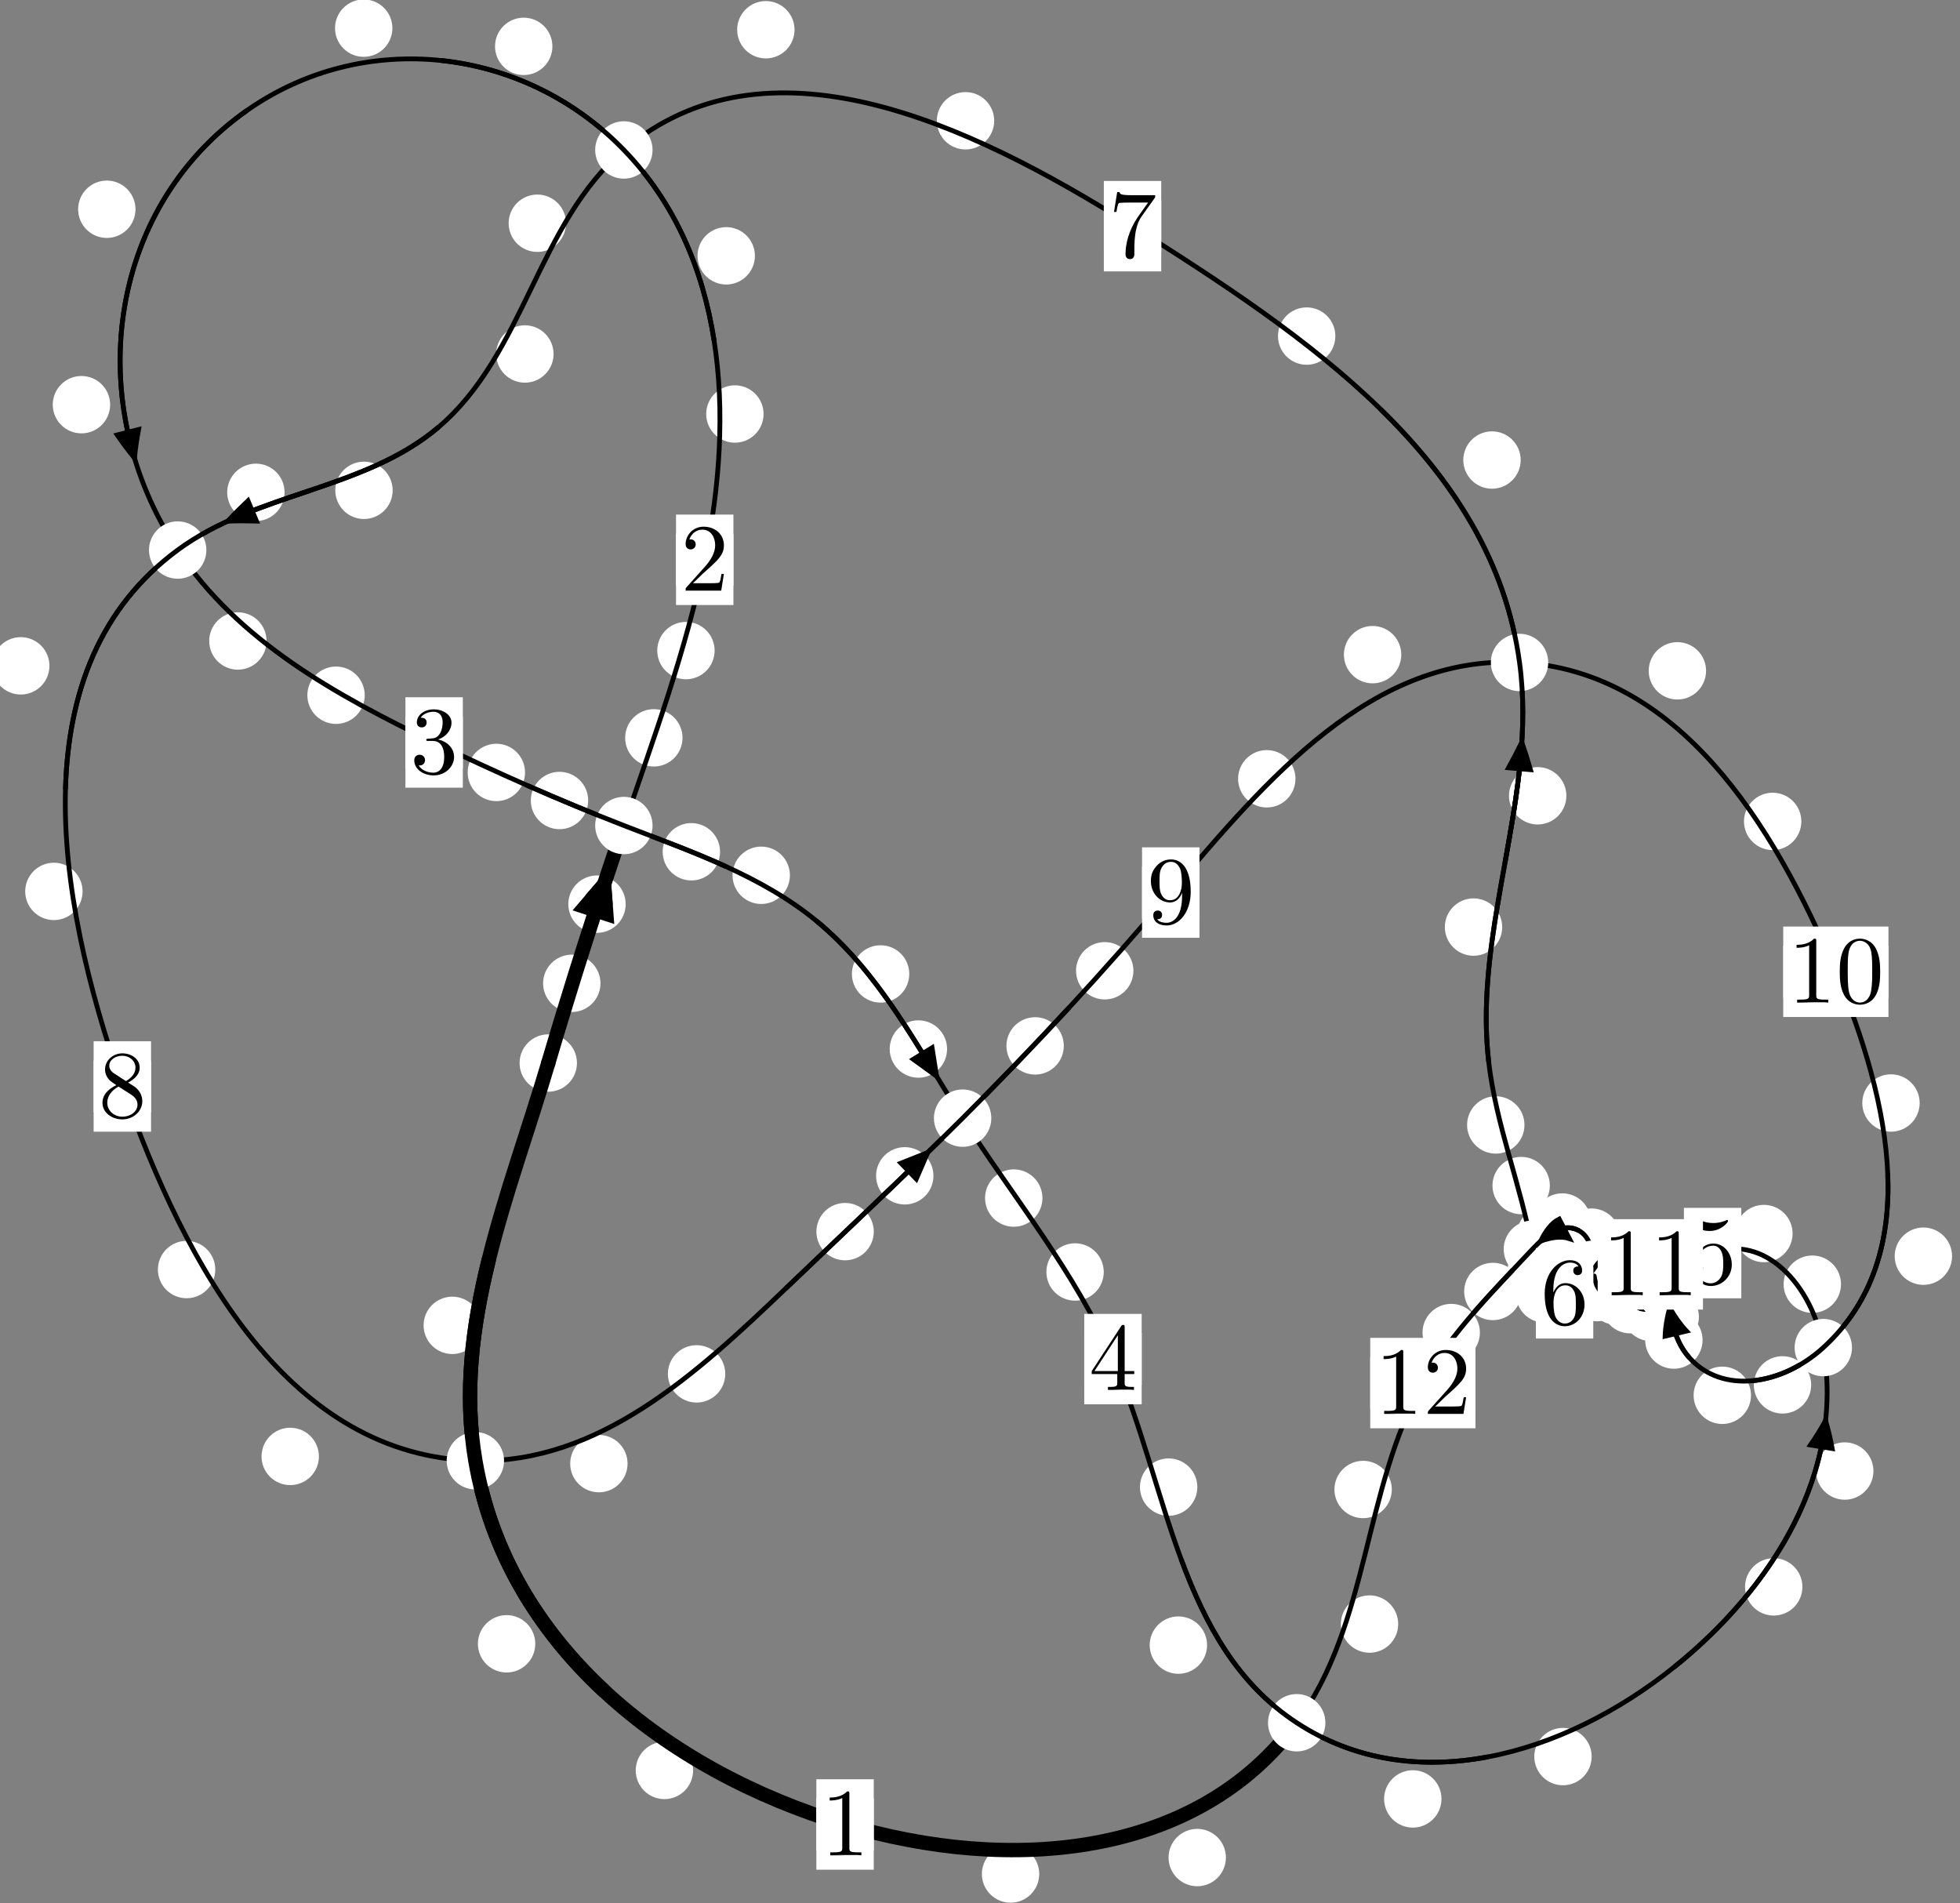 <?xml version="1.0"?>
<!-- Created by MetaPost 1.999 on 2021.07.05:2359 -->
<svg version="1.1" xmlns="http://www.w3.org/2000/svg" xmlns:xlink="http://www.w3.org/1999/xlink" width="204.21" height="198.273" viewBox="0 0 204.21 198.273">
<rect x="0" y="0" width="204.21" height="198.273" fill="#808080" stroke="none"/>
<!-- Original BoundingBox: -65.826202 -112.216858 138.383942 86.056061 -->
  <defs>
    <g transform="scale(0.01,0.01)" id="GLYPHcmr10_48">
      <path style="fill-rule: evenodd;" d="M460 -320C460 -400,455 -480,420 -554C374 -650,292 -666,250 -666C190 -666,117 -640,76 -547C44 -478,39 -400,39 -320C39 -245,43 -155,84 -79C127 2,200 22,249 22C303 22,379 1,423 -94C455 -163,460 -241,460 -320M249 -0C210 -0,151 -25,133 -121C122 -181,122 -273,122 -332C122 -396,122 -462,130 -516C149 -635,224 -644,249 -644C282 -644,348 -626,367 -527C377 -471,377 -395,377 -332C377 -257,377 -189,366 -125C351 -30,294 -0,249 -0"></path>
    </g>
    <g transform="scale(0.01,0.01)" id="GLYPHcmr10_49">
      <path style="fill-rule: evenodd;" d="M294 -640C294 -664,294 -666,271 -666C209 -602,121 -602,89 -602L89 -571C109 -571,168 -571,220 -597L220 -79C220 -43,217 -31,127 -31L95 -31L95 -0L257 -0L130 -3L217 -3L257 -3L297 -3L384 -3L419 -0L419 -31L387 -31C297 -31,294 -42,294 -79"></path>
    </g>
    <g transform="scale(0.01,0.01)" id="GLYPHcmr10_50">
      <path style="fill-rule: evenodd;" d="M127 -77L233 -180C389 -318,449 -372,449 -472C449 -586,359 -666,237 -666C124 -666,50 -574,50 -485C50 -429,100 -429,103 -429C120 -429,155 -441,155 -482C155 -508,137 -534,102 -534C94 -534,92 -534,89 -533C112 -598,166 -635,224 -635C315 -635,358 -554,358 -472C358 -392,308 -313,253 -251L61 -37C50 -26,50 -24,50 -0L421 -0L449 -174L424 -174C419 -144,412 -100,402 -85C395 -77,329 -77,307 -77"></path>
    </g>
    <g transform="scale(0.01,0.01)" id="GLYPHcmr10_51">
      <path style="fill-rule: evenodd;" d="M290 -352C372 -379,430 -449,430 -528C430 -610,342 -666,246 -666C145 -666,69 -606,69 -530C69 -497,91 -478,120 -478C151 -478,171 -500,171 -529C171 -579,124 -579,109 -579C140 -628,206 -641,242 -641C283 -641,338 -619,338 -529C338 -517,336 -459,310 -415C280 -367,246 -364,221 -363C213 -362,189 -360,182 -360C174 -359,167 -358,167 -348C167 -337,174 -337,191 -337L235 -337C317 -337,354 -269,354 -171C354 -35,285 -6,241 -6C198 -6,123 -23,88 -82C123 -77,154 -99,154 -137C154 -173,127 -193,98 -193C74 -193,42 -179,42 -135C42 -44,135 22,244 22C366 22,457 -69,457 -171C457 -253,394 -331,290 -352"></path>
    </g>
    <g transform="scale(0.01,0.01)" id="GLYPHcmr10_52">
      <path style="fill-rule: evenodd;" d="M294 -165L294 -78C294 -42,292 -31,218 -31L197 -31L197 -0L332 -0L238 -3L290 -3L332 -3L374 -3L427 -3L468 -0L468 -31L447 -31C373 -31,371 -42,371 -78L371 -165L471 -165L471 -196L371 -196L371 -651C371 -671,371 -677,355 -677C346 -677,343 -677,335 -665L28 -196L28 -165M300 -196L56 -196L300 -569"></path>
    </g>
    <g transform="scale(0.01,0.01)" id="GLYPHcmr10_53">
      <path style="fill-rule: evenodd;" d="M449 -201C449 -320,367 -420,259 -420C211 -420,168 -404,132 -369L132 -564C152 -558,185 -551,217 -551C340 -551,410 -642,410 -655C410 -661,407 -666,400 -666C399 -666,397 -666,392 -663C372 -654,323 -634,256 -634C216 -634,170 -641,123 -662C115 -665,113 -665,111 -665C101 -665,101 -657,101 -641L101 -345C101 -327,101 -319,115 -319C122 -319,124 -322,128 -328C139 -344,176 -398,257 -398C309 -398,334 -352,342 -334C358 -297,360 -258,360 -208C360 -173,360 -113,336 -71C312 -32,275 -6,229 -6C156 -6,99 -59,82 -118C85 -117,88 -116,99 -116C132 -116,149 -141,149 -165C149 -189,132 -214,99 -214C85 -214,50 -207,50 -161C50 -75,119 22,231 22C347 22,449 -74,449 -201"></path>
    </g>
    <g transform="scale(0.01,0.01)" id="GLYPHcmr10_54">
      <path style="fill-rule: evenodd;" d="M132 -328L132 -352C132 -605,256 -641,307 -641C331 -641,373 -635,395 -601C380 -601,340 -601,340 -556C340 -525,364 -510,386 -510C402 -510,432 -519,432 -558C432 -618,388 -666,305 -666C177 -666,42 -537,42 -316C42 -49,158 22,251 22C362 22,457 -72,457 -204C457 -331,368 -427,257 -427C189 -427,152 -376,132 -328M251 -6C188 -6,158 -66,152 -81C134 -128,134 -208,134 -226C134 -304,166 -404,256 -404C272 -404,318 -404,349 -342C367 -305,367 -254,367 -205C367 -157,367 -107,350 -71C320 -11,274 -6,251 -6"></path>
    </g>
    <g transform="scale(0.01,0.01)" id="GLYPHcmr10_55">
      <path style="fill-rule: evenodd;" d="M476 -609C485 -621,485 -623,485 -644L242 -644C120 -644,118 -657,114 -676L89 -676L56 -470L81 -470C84 -486,93 -549,106 -561C113 -567,191 -567,204 -567L411 -567C400 -551,321 -442,299 -409C209 -274,176 -135,176 -33C176 -23,176 22,222 22C268 22,268 -23,268 -33L268 -84C268 -139,271 -194,279 -248C283 -271,297 -357,341 -419"></path>
    </g>
    <g transform="scale(0.01,0.01)" id="GLYPHcmr10_56">
      <path style="fill-rule: evenodd;" d="M163 -457C117 -487,113 -521,113 -538C113 -599,178 -641,249 -641C322 -641,386 -589,386 -517C386 -460,347 -412,287 -377M309 -362C381 -399,430 -451,430 -517C430 -609,341 -666,250 -666C150 -666,69 -592,69 -499C69 -481,71 -436,113 -389C124 -377,161 -352,186 -335C128 -306,42 -250,42 -151C42 -45,144 22,249 22C362 22,457 -61,457 -168C457 -204,446 -249,408 -291C389 -312,373 -322,309 -362M209 -320L332 -242C360 -223,407 -193,407 -132C407 -58,332 -6,250 -6C164 -6,92 -68,92 -151C92 -209,124 -273,209 -320"></path>
    </g>
    <g transform="scale(0.01,0.01)" id="GLYPHcmr10_57">
      <path style="fill-rule: evenodd;" d="M367 -318L367 -286C367 -52,263 -6,205 -6C188 -6,134 -8,107 -42C151 -42,159 -71,159 -88C159 -119,135 -134,113 -134C97 -134,67 -125,67 -86C67 -19,121 22,206 22C335 22,457 -114,457 -329C457 -598,342 -666,253 -666C198 -666,149 -648,106 -603C65 -558,42 -516,42 -441C42 -316,130 -218,242 -218C303 -218,344 -260,367 -318M243 -241C227 -241,181 -241,150 -304C132 -341,132 -391,132 -440C132 -494,132 -541,153 -578C180 -628,218 -641,253 -641C299 -641,332 -607,349 -562C361 -530,365 -467,365 -421C365 -338,331 -241,243 -241"></path>
    </g>
  </defs>
  <path d="M62.563 102.441C62.563 101.648,62.248 100.888,61.688 100.327C61.127 99.767,60.367 99.452,59.574 99.452C58.782 99.452,58.022 99.767,57.461 100.327C56.901 100.888,56.586 101.648,56.586 102.441C56.586 103.233,56.901 103.993,57.461 104.554C58.022 105.114,58.782 105.429,59.574 105.429C60.367 105.429,61.127 105.114,61.688 104.554C62.248 103.993,62.563 103.233,62.563 102.441Z" style="fill: rgb(100%,100%,100%);stroke: none;"></path>
  <path d="M60.112 110.743C60.112 109.95,59.797 109.19,59.237 108.629C58.676 108.069,57.916 107.754,57.123 107.754C56.331 107.754,55.57 108.069,55.01 108.629C54.449 109.19,54.135 109.95,54.135 110.743C54.135 111.535,54.449 112.296,55.01 112.856C55.57 113.417,56.331 113.732,57.123 113.732C57.916 113.732,58.676 113.417,59.237 112.856C59.797 112.296,60.112 111.535,60.112 110.743Z" style="fill: rgb(100%,100%,100%);stroke: none;"></path>
  <path d="M71.111 76.864C71.111 76.072,70.796 75.311,70.236 74.751C69.675 74.19,68.915 73.876,68.122 73.876C67.33 73.876,66.569 74.19,66.009 74.751C65.448 75.311,65.134 76.072,65.134 76.864C65.134 77.657,65.448 78.417,66.009 78.978C66.569 79.538,67.33 79.853,68.122 79.853C68.915 79.853,69.675 79.538,70.236 78.978C70.796 78.417,71.111 77.657,71.111 76.864Z" style="fill: rgb(100%,100%,100%);stroke: none;"></path>
  <path d="M65.189 94.191C65.189 93.399,64.874 92.638,64.314 92.078C63.753 91.517,62.993 91.202,62.201 91.202C61.408 91.202,60.648 91.517,60.087 92.078C59.527 92.638,59.212 93.399,59.212 94.191C59.212 94.984,59.527 95.744,60.087 96.305C60.648 96.865,61.408 97.18,62.201 97.18C62.993 97.18,63.753 96.865,64.314 96.305C64.874 95.744,65.189 94.984,65.189 94.191Z" style="fill: rgb(100%,100%,100%);stroke: none;"></path>
  <path d="M79.555 43.129C79.555 42.336,79.24 41.576,78.68 41.016C78.119 40.455,77.359 40.14,76.566 40.14C75.774 40.14,75.014 40.455,74.453 41.016C73.893 41.576,73.578 42.336,73.578 43.129C73.578 43.922,73.893 44.682,74.453 45.242C75.014 45.803,75.774 46.118,76.566 46.118C77.359 46.118,78.119 45.803,78.68 45.242C79.24 44.682,79.555 43.922,79.555 43.129Z" style="fill: rgb(100%,100%,100%);stroke: none;"></path>
  <path d="M74.455 67.776C74.455 66.984,74.141 66.223,73.58 65.663C73.02 65.102,72.259 64.788,71.467 64.788C70.674 64.788,69.914 65.102,69.353 65.663C68.793 66.223,68.478 66.984,68.478 67.776C68.478 68.569,68.793 69.329,69.353 69.89C69.914 70.45,70.674 70.765,71.467 70.765C72.259 70.765,73.02 70.45,73.58 69.89C74.141 69.329,74.455 68.569,74.455 67.776Z" style="fill: rgb(100%,100%,100%);stroke: none;"></path>
  <path d="M57.553 4.83C57.553 4.037,57.238 3.277,56.678 2.716C56.117 2.156,55.357 1.841,54.564 1.841C53.772 1.841,53.012 2.156,52.451 2.716C51.891 3.277,51.576 4.037,51.576 4.83C51.576 5.622,51.891 6.382,52.451 6.943C53.012 7.503,53.772 7.818,54.564 7.818C55.357 7.818,56.117 7.503,56.678 6.943C57.238 6.382,57.553 5.622,57.553 4.83Z" style="fill: rgb(100%,100%,100%);stroke: none;"></path>
  <path d="M78.653 26.651C78.653 25.858,78.338 25.098,77.778 24.538C77.217 23.977,76.457 23.662,75.664 23.662C74.872 23.662,74.112 23.977,73.551 24.538C72.991 25.098,72.676 25.858,72.676 26.651C72.676 27.444,72.991 28.204,73.551 28.764C74.112 29.325,74.872 29.64,75.664 29.64C76.457 29.64,77.217 29.325,77.778 28.764C78.338 28.204,78.653 27.444,78.653 26.651Z" style="fill: rgb(100%,100%,100%);stroke: none;"></path>
  <path d="M14.117 21.8C14.117 21.007,13.802 20.247,13.242 19.687C12.681 19.126,11.921 18.811,11.128 18.811C10.336 18.811,9.576 19.126,9.015 19.687C8.455 20.247,8.14 21.007,8.14 21.8C8.14 22.593,8.455 23.353,9.015 23.913C9.576 24.474,10.336 24.789,11.128 24.789C11.921 24.789,12.681 24.474,13.242 23.913C13.802 23.353,14.117 22.593,14.117 21.8Z" style="fill: rgb(100%,100%,100%);stroke: none;"></path>
  <path d="M40.883 2.933C40.883 2.14,40.568 1.38,40.007 0.819C39.447 0.259,38.687 -0.056,37.894 -0.056C37.101 -0.056,36.341 0.259,35.781 0.819C35.22 1.38,34.905 2.14,34.905 2.933C34.905 3.725,35.22 4.486,35.781 5.046C36.341 5.606,37.101 5.921,37.894 5.921C38.687 5.921,39.447 5.606,40.007 5.046C40.568 4.486,40.883 3.725,40.883 2.933Z" style="fill: rgb(100%,100%,100%);stroke: none;"></path>
  <path d="M27.773 66.775C27.773 65.983,27.458 65.222,26.898 64.662C26.337 64.101,25.577 63.786,24.784 63.786C23.992 63.786,23.232 64.101,22.671 64.662C22.111 65.222,21.796 65.983,21.796 66.775C21.796 67.568,22.111 68.328,22.671 68.889C23.232 69.449,23.992 69.764,24.784 69.764C25.577 69.764,26.337 69.449,26.898 68.889C27.458 68.328,27.773 67.568,27.773 66.775Z" style="fill: rgb(100%,100%,100%);stroke: none;"></path>
  <path d="M11.475 42.158C11.475 41.366,11.16 40.605,10.599 40.045C10.039 39.484,9.279 39.169,8.486 39.169C7.693 39.169,6.933 39.484,6.373 40.045C5.812 40.605,5.497 41.366,5.497 42.158C5.497 42.951,5.812 43.711,6.373 44.272C6.933 44.832,7.693 45.147,8.486 45.147C9.279 45.147,10.039 44.832,10.599 44.272C11.16 43.711,11.475 42.951,11.475 42.158Z" style="fill: rgb(100%,100%,100%);stroke: none;"></path>
  <path d="M54.703 80.47C54.703 79.677,54.389 78.917,53.828 78.356C53.268 77.796,52.507 77.481,51.715 77.481C50.922 77.481,50.162 77.796,49.601 78.356C49.041 78.917,48.726 79.677,48.726 80.47C48.726 81.262,49.041 82.023,49.601 82.583C50.162 83.144,50.922 83.459,51.715 83.459C52.507 83.459,53.268 83.144,53.828 82.583C54.389 82.023,54.703 81.262,54.703 80.47Z" style="fill: rgb(100%,100%,100%);stroke: none;"></path>
  <path d="M38 72.426C38 71.633,37.685 70.873,37.125 70.313C36.564 69.752,35.804 69.437,35.011 69.437C34.219 69.437,33.458 69.752,32.898 70.313C32.337 70.873,32.023 71.633,32.023 72.426C32.023 73.219,32.337 73.979,32.898 74.539C33.458 75.1,34.219 75.415,35.011 75.415C35.804 75.415,36.564 75.1,37.125 74.539C37.685 73.979,38 73.219,38 72.426Z" style="fill: rgb(100%,100%,100%);stroke: none;"></path>
  <path d="M75.021 88.733C75.021 87.941,74.706 87.181,74.145 86.62C73.585 86.06,72.825 85.745,72.032 85.745C71.239 85.745,70.479 86.06,69.919 86.62C69.358 87.181,69.043 87.941,69.043 88.733C69.043 89.526,69.358 90.286,69.919 90.847C70.479 91.407,71.239 91.722,72.032 91.722C72.825 91.722,73.585 91.407,74.145 90.847C74.706 90.286,75.021 89.526,75.021 88.733Z" style="fill: rgb(100%,100%,100%);stroke: none;"></path>
  <path d="M61.282 83.393C61.282 82.6,60.967 81.84,60.406 81.28C59.846 80.719,59.086 80.404,58.293 80.404C57.5 80.404,56.74 80.719,56.18 81.28C55.619 81.84,55.304 82.6,55.304 83.393C55.304 84.186,55.619 84.946,56.18 85.506C56.74 86.067,57.5 86.382,58.293 86.382C59.086 86.382,59.846 86.067,60.406 85.506C60.967 84.946,61.282 84.186,61.282 83.393Z" style="fill: rgb(100%,100%,100%);stroke: none;"></path>
  <path d="M94.736 101.462C94.736 100.67,94.421 99.909,93.861 99.349C93.3 98.788,92.54 98.474,91.747 98.474C90.955 98.474,90.194 98.788,89.634 99.349C89.074 99.909,88.759 100.67,88.759 101.462C88.759 102.255,89.074 103.015,89.634 103.576C90.194 104.136,90.955 104.451,91.747 104.451C92.54 104.451,93.3 104.136,93.861 103.576C94.421 103.015,94.736 102.255,94.736 101.462Z" style="fill: rgb(100%,100%,100%);stroke: none;"></path>
  <path d="M82.3 91.184C82.3 90.392,81.985 89.632,81.425 89.071C80.864 88.511,80.104 88.196,79.311 88.196C78.519 88.196,77.758 88.511,77.198 89.071C76.637 89.632,76.322 90.392,76.322 91.184C76.322 91.977,76.637 92.737,77.198 93.298C77.758 93.858,78.519 94.173,79.311 94.173C80.104 94.173,80.864 93.858,81.425 93.298C81.985 92.737,82.3 91.977,82.3 91.184Z" style="fill: rgb(100%,100%,100%);stroke: none;"></path>
  <path d="M108.61 124.809C108.61 124.016,108.295 123.256,107.734 122.695C107.174 122.135,106.414 121.82,105.621 121.82C104.828 121.82,104.068 122.135,103.508 122.695C102.947 123.256,102.632 124.016,102.632 124.809C102.632 125.602,102.947 126.362,103.508 126.922C104.068 127.483,104.828 127.798,105.621 127.798C106.414 127.798,107.174 127.483,107.734 126.922C108.295 126.362,108.61 125.602,108.61 124.809Z" style="fill: rgb(100%,100%,100%);stroke: none;"></path>
  <path d="M98.675 109.283C98.675 108.49,98.36 107.73,97.799 107.17C97.239 106.609,96.479 106.294,95.686 106.294C94.893 106.294,94.133 106.609,93.573 107.17C93.012 107.73,92.697 108.49,92.697 109.283C92.697 110.076,93.012 110.836,93.573 111.396C94.133 111.957,94.893 112.272,95.686 112.272C96.479 112.272,97.239 111.957,97.799 111.396C98.36 110.836,98.675 110.076,98.675 109.283Z" style="fill: rgb(100%,100%,100%);stroke: none;"></path>
  <path d="M124.749 154.92C124.749 154.128,124.434 153.368,123.873 152.807C123.313 152.247,122.553 151.932,121.76 151.932C120.967 151.932,120.207 152.247,119.647 152.807C119.086 153.368,118.771 154.128,118.771 154.92C118.771 155.713,119.086 156.473,119.647 157.034C120.207 157.594,120.967 157.909,121.76 157.909C122.553 157.909,123.313 157.594,123.873 157.034C124.434 156.473,124.749 155.713,124.749 154.92Z" style="fill: rgb(100%,100%,100%);stroke: none;"></path>
  <path d="M114.999 132.51C114.999 131.717,114.684 130.957,114.124 130.397C113.563 129.836,112.803 129.521,112.01 129.521C111.218 129.521,110.458 129.836,109.897 130.397C109.337 130.957,109.022 131.717,109.022 132.51C109.022 133.303,109.337 134.063,109.897 134.623C110.458 135.184,111.218 135.499,112.01 135.499C112.803 135.499,113.563 135.184,114.124 134.623C114.684 134.063,114.999 133.303,114.999 132.51Z" style="fill: rgb(100%,100%,100%);stroke: none;"></path>
  <path d="M150.186 187.405C150.186 186.612,149.871 185.852,149.31 185.292C148.75 184.731,147.99 184.416,147.197 184.416C146.404 184.416,145.644 184.731,145.084 185.292C144.523 185.852,144.208 186.612,144.208 187.405C144.208 188.198,144.523 188.958,145.084 189.518C145.644 190.079,146.404 190.394,147.197 190.394C147.99 190.394,148.75 190.079,149.31 189.518C149.871 188.958,150.186 188.198,150.186 187.405Z" style="fill: rgb(100%,100%,100%);stroke: none;"></path>
  <path d="M125.763 171.381C125.763 170.588,125.448 169.828,124.887 169.268C124.327 168.707,123.567 168.392,122.774 168.392C121.981 168.392,121.221 168.707,120.661 169.268C120.1 169.828,119.785 170.588,119.785 171.381C119.785 172.174,120.1 172.934,120.661 173.494C121.221 174.055,121.981 174.37,122.774 174.37C123.567 174.37,124.327 174.055,124.887 173.494C125.448 172.934,125.763 172.174,125.763 171.381Z" style="fill: rgb(100%,100%,100%);stroke: none;"></path>
  <path d="M187.79 165.314C187.79 164.521,187.475 163.761,186.915 163.201C186.354 162.64,185.594 162.325,184.802 162.325C184.009 162.325,183.249 162.64,182.688 163.201C182.128 163.761,181.813 164.521,181.813 165.314C181.813 166.107,182.128 166.867,182.688 167.427C183.249 167.988,184.009 168.303,184.802 168.303C185.594 168.303,186.354 167.988,186.915 167.427C187.475 166.867,187.79 166.107,187.79 165.314Z" style="fill: rgb(100%,100%,100%);stroke: none;"></path>
  <path d="M165.833 182.995C165.833 182.202,165.518 181.442,164.957 180.881C164.397 180.321,163.637 180.006,162.844 180.006C162.051 180.006,161.291 180.321,160.731 180.881C160.17 181.442,159.855 182.202,159.855 182.995C159.855 183.787,160.17 184.548,160.731 185.108C161.291 185.669,162.051 185.983,162.844 185.983C163.637 185.983,164.397 185.669,164.957 185.108C165.518 184.548,165.833 183.787,165.833 182.995Z" style="fill: rgb(100%,100%,100%);stroke: none;"></path>
  <path d="M191.81 133.781C191.81 132.989,191.495 132.228,190.934 131.668C190.374 131.107,189.614 130.793,188.821 130.793C188.028 130.793,187.268 131.107,186.708 131.668C186.147 132.228,185.832 132.989,185.832 133.781C185.832 134.574,186.147 135.334,186.708 135.895C187.268 136.455,188.028 136.77,188.821 136.77C189.614 136.77,190.374 136.455,190.934 135.895C191.495 135.334,191.81 134.574,191.81 133.781Z" style="fill: rgb(100%,100%,100%);stroke: none;"></path>
  <path d="M195.19 153.246C195.19 152.453,194.875 151.693,194.314 151.133C193.754 150.572,192.994 150.257,192.201 150.257C191.408 150.257,190.648 150.572,190.088 151.133C189.527 151.693,189.212 152.453,189.212 153.246C189.212 154.039,189.527 154.799,190.088 155.359C190.648 155.92,191.408 156.235,192.201 156.235C192.994 156.235,193.754 155.92,194.314 155.359C194.875 154.799,195.19 154.039,195.19 153.246Z" style="fill: rgb(100%,100%,100%);stroke: none;"></path>
  <path d="M179.413 131.307C179.413 130.514,179.098 129.754,178.538 129.193C177.977 128.633,177.217 128.318,176.425 128.318C175.632 128.318,174.872 128.633,174.311 129.193C173.751 129.754,173.436 130.514,173.436 131.307C173.436 132.099,173.751 132.859,174.311 133.42C174.872 133.98,175.632 134.295,176.425 134.295C177.217 134.295,177.977 133.98,178.538 133.42C179.098 132.859,179.413 132.099,179.413 131.307Z" style="fill: rgb(100%,100%,100%);stroke: none;"></path>
  <path d="M186.768 128.505C186.768 127.713,186.453 126.953,185.892 126.392C185.332 125.832,184.572 125.517,183.779 125.517C182.986 125.517,182.226 125.832,181.666 126.392C181.105 126.953,180.79 127.713,180.79 128.505C180.79 129.298,181.105 130.058,181.666 130.619C182.226 131.179,182.986 131.494,183.779 131.494C184.572 131.494,185.332 131.179,185.892 130.619C186.453 130.058,186.768 129.298,186.768 128.505Z" style="fill: rgb(100%,100%,100%);stroke: none;"></path>
  <path d="M176.027 135.801C176.027 135.008,175.712 134.248,175.152 133.688C174.591 133.127,173.831 132.812,173.038 132.812C172.246 132.812,171.486 133.127,170.925 133.688C170.365 134.248,170.05 135.008,170.05 135.801C170.05 136.594,170.365 137.354,170.925 137.914C171.486 138.475,172.246 138.79,173.038 138.79C173.831 138.79,174.591 138.475,175.152 137.914C175.712 137.354,176.027 136.594,176.027 135.801Z" style="fill: rgb(100%,100%,100%);stroke: none;"></path>
  <path d="M178.112 133.13C178.112 132.338,177.797 131.578,177.237 131.017C176.676 130.457,175.916 130.142,175.124 130.142C174.331 130.142,173.571 130.457,173.01 131.017C172.45 131.578,172.135 132.338,172.135 133.13C172.135 133.923,172.45 134.683,173.01 135.244C173.571 135.804,174.331 136.119,175.124 136.119C175.916 136.119,176.676 135.804,177.237 135.244C177.797 134.683,178.112 133.923,178.112 133.13Z" style="fill: rgb(100%,100%,100%);stroke: none;"></path>
  <path d="M172.835 135.916C172.835 135.123,172.52 134.363,171.96 133.802C171.399 133.242,170.639 132.927,169.846 132.927C169.054 132.927,168.293 133.242,167.733 133.802C167.172 134.363,166.857 135.123,166.857 135.916C166.857 136.708,167.172 137.469,167.733 138.029C168.293 138.59,169.054 138.904,169.846 138.904C170.639 138.904,171.399 138.59,171.96 138.029C172.52 137.469,172.835 136.708,172.835 135.916Z" style="fill: rgb(100%,100%,100%);stroke: none;"></path>
  <path d="M175.006 136.721C175.006 135.928,174.691 135.168,174.131 134.608C173.571 134.047,172.81 133.732,172.018 133.732C171.225 133.732,170.465 134.047,169.904 134.608C169.344 135.168,169.029 135.928,169.029 136.721C169.029 137.514,169.344 138.274,169.904 138.834C170.465 139.395,171.225 139.71,172.018 139.71C172.81 139.71,173.571 139.395,174.131 138.834C174.691 138.274,175.006 137.514,175.006 136.721Z" style="fill: rgb(100%,100%,100%);stroke: none;"></path>
  <path d="M172.587 132.31C172.587 131.517,172.272 130.757,171.712 130.197C171.151 129.636,170.391 129.321,169.599 129.321C168.806 129.321,168.046 129.636,167.485 130.197C166.925 130.757,166.61 131.517,166.61 132.31C166.61 133.103,166.925 133.863,167.485 134.423C168.046 134.984,168.806 135.299,169.599 135.299C170.391 135.299,171.151 134.984,171.712 134.423C172.272 133.863,172.587 133.103,172.587 132.31Z" style="fill: rgb(100%,100%,100%);stroke: none;"></path>
  <path d="M172.648 134.606C172.648 133.814,172.333 133.053,171.773 132.493C171.212 131.932,170.452 131.617,169.659 131.617C168.867 131.617,168.106 131.932,167.546 132.493C166.986 133.053,166.671 133.814,166.671 134.606C166.671 135.399,166.986 136.159,167.546 136.72C168.106 137.28,168.867 137.595,169.659 137.595C170.452 137.595,171.212 137.28,171.773 136.72C172.333 136.159,172.648 135.399,172.648 134.606Z" style="fill: rgb(100%,100%,100%);stroke: none;"></path>
  <path d="M170.412 130.561C170.412 129.769,170.097 129.009,169.537 128.448C168.976 127.888,168.216 127.573,167.423 127.573C166.631 127.573,165.871 127.888,165.31 128.448C164.75 129.009,164.435 129.769,164.435 130.561C164.435 131.354,164.75 132.114,165.31 132.675C165.871 133.235,166.631 133.55,167.423 133.55C168.216 133.55,168.976 133.235,169.537 132.675C170.097 132.114,170.412 131.354,170.412 130.561Z" style="fill: rgb(100%,100%,100%);stroke: none;"></path>
  <path d="M172.357 131.111C172.357 130.318,172.042 129.558,171.481 128.998C170.921 128.437,170.161 128.122,169.368 128.122C168.575 128.122,167.815 128.437,167.255 128.998C166.694 129.558,166.379 130.318,166.379 131.111C166.379 131.904,166.694 132.664,167.255 133.224C167.815 133.785,168.575 134.1,169.368 134.1C170.161 134.1,170.921 133.785,171.481 133.224C172.042 132.664,172.357 131.904,172.357 131.111Z" style="fill: rgb(100%,100%,100%);stroke: none;"></path>
  <path d="M168.234 133.383C168.234 132.59,167.919 131.83,167.359 131.269C166.798 130.709,166.038 130.394,165.245 130.394C164.453 130.394,163.692 130.709,163.132 131.269C162.571 131.83,162.256 132.59,162.256 133.383C162.256 134.175,162.571 134.935,163.132 135.496C163.692 136.056,164.453 136.371,165.245 136.371C166.038 136.371,166.798 136.056,167.359 135.496C167.919 134.935,168.234 134.175,168.234 133.383Z" style="fill: rgb(100%,100%,100%);stroke: none;"></path>
  <path d="M169.602 131.361C169.602 130.569,169.287 129.809,168.727 129.248C168.166 128.688,167.406 128.373,166.614 128.373C165.821 128.373,165.061 128.688,164.5 129.248C163.94 129.809,163.625 130.569,163.625 131.361C163.625 132.154,163.94 132.914,164.5 133.475C165.061 134.035,165.821 134.35,166.614 134.35C167.406 134.35,168.166 134.035,168.727 133.475C169.287 132.914,169.602 132.154,169.602 131.361Z" style="fill: rgb(100%,100%,100%);stroke: none;"></path>
  <path d="M163.922 134.804C163.922 134.012,163.607 133.251,163.047 132.691C162.486 132.13,161.726 131.815,160.933 131.815C160.141 131.815,159.38 132.13,158.82 132.691C158.259 133.251,157.945 134.012,157.945 134.804C157.945 135.597,158.259 136.357,158.82 136.918C159.38 137.478,160.141 137.793,160.933 137.793C161.726 137.793,162.486 137.478,163.047 136.918C163.607 136.357,163.922 135.597,163.922 134.804Z" style="fill: rgb(100%,100%,100%);stroke: none;"></path>
  <path d="M167.386 134.682C167.386 133.889,167.071 133.129,166.51 132.569C165.95 132.008,165.19 131.693,164.397 131.693C163.604 131.693,162.844 132.008,162.284 132.569C161.723 133.129,161.408 133.889,161.408 134.682C161.408 135.475,161.723 136.235,162.284 136.795C162.844 137.356,163.604 137.671,164.397 137.671C165.19 137.671,165.95 137.356,166.51 136.795C167.071 136.235,167.386 135.475,167.386 134.682Z" style="fill: rgb(100%,100%,100%);stroke: none;"></path>
  <path d="M161.477 123.507C161.477 122.715,161.162 121.955,160.602 121.394C160.041 120.834,159.281 120.519,158.488 120.519C157.696 120.519,156.936 120.834,156.375 121.394C155.815 121.955,155.5 122.715,155.5 123.507C155.5 124.3,155.815 125.06,156.375 125.621C156.936 126.181,157.696 126.496,158.488 126.496C159.281 126.496,160.041 126.181,160.602 125.621C161.162 125.06,161.477 124.3,161.477 123.507Z" style="fill: rgb(100%,100%,100%);stroke: none;"></path>
  <path d="M163.045 132.405C163.045 131.612,162.73 130.852,162.17 130.292C161.609 129.731,160.849 129.416,160.056 129.416C159.264 129.416,158.504 129.731,157.943 130.292C157.383 130.852,157.068 131.612,157.068 132.405C157.068 133.198,157.383 133.958,157.943 134.518C158.504 135.079,159.264 135.394,160.056 135.394C160.849 135.394,161.609 135.079,162.17 134.518C162.73 133.958,163.045 133.198,163.045 132.405Z" style="fill: rgb(100%,100%,100%);stroke: none;"></path>
  <path d="M156.514 96.579C156.514 95.786,156.199 95.026,155.638 94.466C155.078 93.905,154.318 93.59,153.525 93.59C152.732 93.59,151.972 93.905,151.412 94.466C150.851 95.026,150.536 95.786,150.536 96.579C150.536 97.372,150.851 98.132,151.412 98.692C151.972 99.253,152.732 99.568,153.525 99.568C154.318 99.568,155.078 99.253,155.638 98.692C156.199 98.132,156.514 97.372,156.514 96.579Z" style="fill: rgb(100%,100%,100%);stroke: none;"></path>
  <path d="M158.832 117.193C158.832 116.4,158.517 115.64,157.956 115.08C157.396 114.519,156.636 114.204,155.843 114.204C155.05 114.204,154.29 114.519,153.73 115.08C153.169 115.64,152.854 116.4,152.854 117.193C152.854 117.986,153.169 118.746,153.73 119.306C154.29 119.867,155.05 120.182,155.843 120.182C156.636 120.182,157.396 119.867,157.956 119.306C158.517 118.746,158.832 117.986,158.832 117.193Z" style="fill: rgb(100%,100%,100%);stroke: none;"></path>
  <path d="M158.438 47.924C158.438 47.132,158.123 46.372,157.562 45.811C157.002 45.251,156.242 44.936,155.449 44.936C154.656 44.936,153.896 45.251,153.336 45.811C152.775 46.372,152.46 47.132,152.46 47.924C152.46 48.717,152.775 49.477,153.336 50.038C153.896 50.598,154.656 50.913,155.449 50.913C156.242 50.913,157.002 50.598,157.562 50.038C158.123 49.477,158.438 48.717,158.438 47.924Z" style="fill: rgb(100%,100%,100%);stroke: none;"></path>
  <path d="M163.198 82.902C163.198 82.11,162.883 81.349,162.322 80.789C161.762 80.228,161.001 79.913,160.209 79.913C159.416 79.913,158.656 80.228,158.095 80.789C157.535 81.349,157.22 82.11,157.22 82.902C157.22 83.695,157.535 84.455,158.095 85.016C158.656 85.576,159.416 85.891,160.209 85.891C161.001 85.891,161.762 85.576,162.322 85.016C162.883 84.455,163.198 83.695,163.198 82.902Z" style="fill: rgb(100%,100%,100%);stroke: none;"></path>
  <path d="M103.584 12.582C103.584 11.79,103.269 11.03,102.709 10.469C102.148 9.909,101.388 9.594,100.595 9.594C99.803 9.594,99.043 9.909,98.482 10.469C97.922 11.03,97.607 11.79,97.607 12.582C97.607 13.375,97.922 14.135,98.482 14.696C99.043 15.256,99.803 15.571,100.595 15.571C101.388 15.571,102.148 15.256,102.709 14.696C103.269 14.135,103.584 13.375,103.584 12.582Z" style="fill: rgb(100%,100%,100%);stroke: none;"></path>
  <path d="M139.129 35.011C139.129 34.219,138.814 33.459,138.254 32.898C137.693 32.338,136.933 32.023,136.14 32.023C135.348 32.023,134.588 32.338,134.027 32.898C133.467 33.459,133.152 34.219,133.152 35.011C133.152 35.804,133.467 36.564,134.027 37.125C134.588 37.685,135.348 38,136.14 38C136.933 38,137.693 37.685,138.254 37.125C138.814 36.564,139.129 35.804,139.129 35.011Z" style="fill: rgb(100%,100%,100%);stroke: none;"></path>
  <path d="M58.972 23.256C58.972 22.463,58.657 21.703,58.096 21.143C57.536 20.582,56.775 20.267,55.983 20.267C55.19 20.267,54.43 20.582,53.869 21.143C53.309 21.703,52.994 22.463,52.994 23.256C52.994 24.049,53.309 24.809,53.869 25.369C54.43 25.93,55.19 26.245,55.983 26.245C56.775 26.245,57.536 25.93,58.096 25.369C58.657 24.809,58.972 24.049,58.972 23.256Z" style="fill: rgb(100%,100%,100%);stroke: none;"></path>
  <path d="M82.781 3.099C82.781 2.306,82.466 1.546,81.906 0.985C81.345 0.425,80.585 0.11,79.792 0.11C79 0.11,78.239 0.425,77.679 0.985C77.118 1.546,76.804 2.306,76.804 3.099C76.804 3.891,77.118 4.651,77.679 5.212C78.239 5.772,79 6.087,79.792 6.087C80.585 6.087,81.345 5.772,81.906 5.212C82.466 4.651,82.781 3.891,82.781 3.099Z" style="fill: rgb(100%,100%,100%);stroke: none;"></path>
  <path d="M40.911 51.08C40.911 50.288,40.596 49.528,40.035 48.967C39.475 48.407,38.715 48.092,37.922 48.092C37.129 48.092,36.369 48.407,35.809 48.967C35.248 49.528,34.933 50.288,34.933 51.08C34.933 51.873,35.248 52.633,35.809 53.194C36.369 53.754,37.129 54.069,37.922 54.069C38.715 54.069,39.475 53.754,40.035 53.194C40.596 52.633,40.911 51.873,40.911 51.08Z" style="fill: rgb(100%,100%,100%);stroke: none;"></path>
  <path d="M57.675 36.877C57.675 36.085,57.36 35.324,56.8 34.764C56.239 34.203,55.479 33.888,54.686 33.888C53.894 33.888,53.134 34.203,52.573 34.764C52.013 35.324,51.698 36.085,51.698 36.877C51.698 37.67,52.013 38.43,52.573 38.991C53.134 39.551,53.894 39.866,54.686 39.866C55.479 39.866,56.239 39.551,56.8 38.991C57.36 38.43,57.675 37.67,57.675 36.877Z" style="fill: rgb(100%,100%,100%);stroke: none;"></path>
  <path d="M5.151 69.365C5.151 68.572,4.836 67.812,4.276 67.252C3.715 66.691,2.955 66.376,2.163 66.376C1.37 66.376,0.61 66.691,0.049 67.252C-0.511 67.812,-0.826 68.572,-0.826 69.365C-0.826 70.158,-0.511 70.918,0.049 71.478C0.61 72.039,1.37 72.354,2.163 72.354C2.955 72.354,3.715 72.039,4.276 71.478C4.836 70.918,5.151 70.158,5.151 69.365Z" style="fill: rgb(100%,100%,100%);stroke: none;"></path>
  <path d="M29.649 51.289C29.649 50.496,29.334 49.736,28.774 49.176C28.213 48.615,27.453 48.3,26.66 48.3C25.868 48.3,25.108 48.615,24.547 49.176C23.987 49.736,23.672 50.496,23.672 51.289C23.672 52.082,23.987 52.842,24.547 53.402C25.108 53.963,25.868 54.278,26.66 54.278C27.453 54.278,28.213 53.963,28.774 53.402C29.334 52.842,29.649 52.082,29.649 51.289Z" style="fill: rgb(100%,100%,100%);stroke: none;"></path>
  <path d="M22.43 132.257C22.43 131.465,22.115 130.705,21.554 130.144C20.994 129.584,20.234 129.269,19.441 129.269C18.648 129.269,17.888 129.584,17.328 130.144C16.767 130.705,16.452 131.465,16.452 132.257C16.452 133.05,16.767 133.81,17.328 134.371C17.888 134.931,18.648 135.246,19.441 135.246C20.234 135.246,20.994 134.931,21.554 134.371C22.115 133.81,22.43 133.05,22.43 132.257Z" style="fill: rgb(100%,100%,100%);stroke: none;"></path>
  <path d="M8.604 92.863C8.604 92.07,8.289 91.31,7.728 90.75C7.168 90.189,6.407 89.874,5.615 89.874C4.822 89.874,4.062 90.189,3.501 90.75C2.941 91.31,2.626 92.07,2.626 92.863C2.626 93.656,2.941 94.416,3.501 94.976C4.062 95.537,4.822 95.852,5.615 95.852C6.407 95.852,7.168 95.537,7.728 94.976C8.289 94.416,8.604 93.656,8.604 92.863Z" style="fill: rgb(100%,100%,100%);stroke: none;"></path>
  <path d="M65.385 152.475C65.385 151.683,65.07 150.923,64.51 150.362C63.949 149.802,63.189 149.487,62.396 149.487C61.604 149.487,60.843 149.802,60.283 150.362C59.722 150.923,59.408 151.683,59.408 152.475C59.408 153.268,59.722 154.028,60.283 154.589C60.843 155.149,61.604 155.464,62.396 155.464C63.189 155.464,63.949 155.149,64.51 154.589C65.07 154.028,65.385 153.268,65.385 152.475Z" style="fill: rgb(100%,100%,100%);stroke: none;"></path>
  <path d="M33.226 151.725C33.226 150.932,32.911 150.172,32.351 149.611C31.79 149.051,31.03 148.736,30.237 148.736C29.445 148.736,28.685 149.051,28.124 149.611C27.564 150.172,27.249 150.932,27.249 151.725C27.249 152.517,27.564 153.278,28.124 153.838C28.685 154.399,29.445 154.713,30.237 154.713C31.03 154.713,31.79 154.399,32.351 153.838C32.911 153.278,33.226 152.517,33.226 151.725Z" style="fill: rgb(100%,100%,100%);stroke: none;"></path>
  <path d="M91.038 128.307C91.038 127.515,90.723 126.754,90.162 126.194C89.602 125.633,88.842 125.318,88.049 125.318C87.256 125.318,86.496 125.633,85.936 126.194C85.375 126.754,85.06 127.515,85.06 128.307C85.06 129.1,85.375 129.86,85.936 130.421C86.496 130.981,87.256 131.296,88.049 131.296C88.842 131.296,89.602 130.981,90.162 130.421C90.723 129.86,91.038 129.1,91.038 128.307Z" style="fill: rgb(100%,100%,100%);stroke: none;"></path>
  <path d="M75.564 143.124C75.564 142.331,75.249 141.571,74.688 141.011C74.128 140.45,73.368 140.135,72.575 140.135C71.782 140.135,71.022 140.45,70.462 141.011C69.901 141.571,69.586 142.331,69.586 143.124C69.586 143.917,69.901 144.677,70.462 145.238C71.022 145.798,71.782 146.113,72.575 146.113C73.368 146.113,74.128 145.798,74.688 145.238C75.249 144.677,75.564 143.917,75.564 143.124Z" style="fill: rgb(100%,100%,100%);stroke: none;"></path>
  <path d="M110.836 108.957C110.836 108.164,110.522 107.404,109.961 106.843C109.401 106.283,108.64 105.968,107.848 105.968C107.055 105.968,106.295 106.283,105.734 106.843C105.174 107.404,104.859 108.164,104.859 108.957C104.859 109.749,105.174 110.509,105.734 111.07C106.295 111.63,107.055 111.945,107.848 111.945C108.64 111.945,109.401 111.63,109.961 111.07C110.522 110.509,110.836 109.749,110.836 108.957Z" style="fill: rgb(100%,100%,100%);stroke: none;"></path>
  <path d="M97.254 122.492C97.254 121.7,96.94 120.939,96.379 120.379C95.819 119.819,95.058 119.504,94.266 119.504C93.473 119.504,92.713 119.819,92.152 120.379C91.592 120.939,91.277 121.7,91.277 122.492C91.277 123.285,91.592 124.045,92.152 124.606C92.713 125.166,93.473 125.481,94.266 125.481C95.058 125.481,95.819 125.166,96.379 124.606C96.94 124.045,97.254 123.285,97.254 122.492Z" style="fill: rgb(100%,100%,100%);stroke: none;"></path>
  <path d="M134.974 81.131C134.974 80.338,134.659 79.578,134.098 79.018C133.538 78.457,132.778 78.142,131.985 78.142C131.192 78.142,130.432 78.457,129.872 79.018C129.311 79.578,128.996 80.338,128.996 81.131C128.996 81.924,129.311 82.684,129.872 83.244C130.432 83.805,131.192 84.12,131.985 84.12C132.778 84.12,133.538 83.805,134.098 83.244C134.659 82.684,134.974 81.924,134.974 81.131Z" style="fill: rgb(100%,100%,100%);stroke: none;"></path>
  <path d="M118.089 101.131C118.089 100.339,117.774 99.579,117.213 99.018C116.653 98.458,115.893 98.143,115.1 98.143C114.307 98.143,113.547 98.458,112.987 99.018C112.426 99.579,112.111 100.339,112.111 101.131C112.111 101.924,112.426 102.684,112.987 103.245C113.547 103.805,114.307 104.12,115.1 104.12C115.893 104.12,116.653 103.805,117.213 103.245C117.774 102.684,118.089 101.924,118.089 101.131Z" style="fill: rgb(100%,100%,100%);stroke: none;"></path>
  <path d="M177.753 69.884C177.753 69.091,177.438 68.331,176.878 67.771C176.317 67.21,175.557 66.895,174.764 66.895C173.972 66.895,173.212 67.21,172.651 67.771C172.091 68.331,171.776 69.091,171.776 69.884C171.776 70.677,172.091 71.437,172.651 71.997C173.212 72.558,173.972 72.873,174.764 72.873C175.557 72.873,176.317 72.558,176.878 71.997C177.438 71.437,177.753 70.677,177.753 69.884Z" style="fill: rgb(100%,100%,100%);stroke: none;"></path>
  <path d="M145.997 68.2C145.997 67.408,145.682 66.647,145.121 66.087C144.561 65.526,143.801 65.211,143.008 65.211C142.215 65.211,141.455 65.526,140.895 66.087C140.334 66.647,140.019 67.408,140.019 68.2C140.019 68.993,140.334 69.753,140.895 70.314C141.455 70.874,142.215 71.189,143.008 71.189C143.801 71.189,144.561 70.874,145.121 70.314C145.682 69.753,145.997 68.993,145.997 68.2Z" style="fill: rgb(100%,100%,100%);stroke: none;"></path>
  <path d="M200.008 114.907C200.008 114.114,199.693 113.354,199.132 112.794C198.572 112.233,197.812 111.918,197.019 111.918C196.226 111.918,195.466 112.233,194.906 112.794C194.345 113.354,194.03 114.114,194.03 114.907C194.03 115.7,194.345 116.46,194.906 117.02C195.466 117.581,196.226 117.896,197.019 117.896C197.812 117.896,198.572 117.581,199.132 117.02C199.693 116.46,200.008 115.7,200.008 114.907Z" style="fill: rgb(100%,100%,100%);stroke: none;"></path>
  <path d="M187.68 85.57C187.68 84.777,187.365 84.017,186.804 83.456C186.244 82.896,185.484 82.581,184.691 82.581C183.898 82.581,183.138 82.896,182.578 83.456C182.017 84.017,181.702 84.777,181.702 85.57C181.702 86.362,182.017 87.123,182.578 87.683C183.138 88.243,183.898 88.558,184.691 88.558C185.484 88.558,186.244 88.243,186.804 87.683C187.365 87.123,187.68 86.362,187.68 85.57Z" style="fill: rgb(100%,100%,100%);stroke: none;"></path>
  <path d="M188.705 144.271C188.705 143.478,188.39 142.718,187.83 142.158C187.269 141.597,186.509 141.282,185.716 141.282C184.924 141.282,184.163 141.597,183.603 142.158C183.043 142.718,182.728 143.478,182.728 144.271C182.728 145.064,183.043 145.824,183.603 146.384C184.163 146.945,184.924 147.26,185.716 147.26C186.509 147.26,187.269 146.945,187.83 146.384C188.39 145.824,188.705 145.064,188.705 144.271Z" style="fill: rgb(100%,100%,100%);stroke: none;"></path>
  <path d="M203.384 130.865C203.384 130.072,203.069 129.312,202.509 128.751C201.948 128.191,201.188 127.876,200.395 127.876C199.603 127.876,198.842 128.191,198.282 128.751C197.721 129.312,197.406 130.072,197.406 130.865C197.406 131.657,197.721 132.417,198.282 132.978C198.842 133.538,199.603 133.853,200.395 133.853C201.188 133.853,201.948 133.538,202.509 132.978C203.069 132.417,203.384 131.657,203.384 130.865Z" style="fill: rgb(100%,100%,100%);stroke: none;"></path>
  <path d="M177.388 139.601C177.388 138.808,177.073 138.048,176.513 137.488C175.952 136.927,175.192 136.612,174.4 136.612C173.607 136.612,172.847 136.927,172.286 137.488C171.726 138.048,171.411 138.808,171.411 139.601C171.411 140.394,171.726 141.154,172.286 141.714C172.847 142.275,173.607 142.59,174.4 142.59C175.192 142.59,175.952 142.275,176.513 141.714C177.073 141.154,177.388 140.394,177.388 139.601Z" style="fill: rgb(100%,100%,100%);stroke: none;"></path>
  <path d="M182.433 145.356C182.433 144.564,182.118 143.804,181.557 143.243C180.997 142.683,180.237 142.368,179.444 142.368C178.651 142.368,177.891 142.683,177.331 143.243C176.77 143.804,176.455 144.564,176.455 145.356C176.455 146.149,176.77 146.909,177.331 147.47C177.891 148.03,178.651 148.345,179.444 148.345C180.237 148.345,180.997 148.03,181.557 147.47C182.118 146.909,182.433 146.149,182.433 145.356Z" style="fill: rgb(100%,100%,100%);stroke: none;"></path>
  <path d="M176.664 133.392C176.664 132.599,176.349 131.839,175.789 131.279C175.228 130.718,174.468 130.403,173.675 130.403C172.883 130.403,172.123 130.718,171.562 131.279C171.002 131.839,170.687 132.599,170.687 133.392C170.687 134.185,171.002 134.945,171.562 135.505C172.123 136.066,172.883 136.381,173.675 136.381C174.468 136.381,175.228 136.066,175.789 135.505C176.349 134.945,176.664 134.185,176.664 133.392Z" style="fill: rgb(100%,100%,100%);stroke: none;"></path>
  <path d="M177.005 137.174C177.005 136.381,176.69 135.621,176.129 135.06C175.569 134.5,174.809 134.185,174.016 134.185C173.223 134.185,172.463 134.5,171.903 135.06C171.342 135.621,171.027 136.381,171.027 137.174C171.027 137.966,171.342 138.726,171.903 139.287C172.463 139.847,173.223 140.162,174.016 140.162C174.809 140.162,175.569 139.847,176.129 139.287C176.69 138.726,177.005 137.966,177.005 137.174Z" style="fill: rgb(100%,100%,100%);stroke: none;"></path>
  <path d="M173.917 131.612C173.917 130.819,173.602 130.059,173.042 129.499C172.481 128.938,171.721 128.623,170.928 128.623C170.136 128.623,169.375 128.938,168.815 129.499C168.254 130.059,167.939 130.819,167.939 131.612C167.939 132.405,168.254 133.165,168.815 133.725C169.375 134.286,170.136 134.601,170.928 134.601C171.721 134.601,172.481 134.286,173.042 133.725C173.602 133.165,173.917 132.405,173.917 131.612Z" style="fill: rgb(100%,100%,100%);stroke: none;"></path>
  <path d="M176.246 131.857C176.246 131.064,175.931 130.304,175.37 129.743C174.81 129.183,174.05 128.868,173.257 128.868C172.464 128.868,171.704 129.183,171.144 129.743C170.583 130.304,170.268 131.064,170.268 131.857C170.268 132.649,170.583 133.41,171.144 133.97C171.704 134.53,172.464 134.845,173.257 134.845C174.05 134.845,174.81 134.53,175.37 133.97C175.931 133.41,176.246 132.649,176.246 131.857Z" style="fill: rgb(100%,100%,100%);stroke: none;"></path>
  <path d="M172.082 134.219C172.082 133.426,171.767 132.666,171.207 132.106C170.646 131.545,169.886 131.23,169.093 131.23C168.301 131.23,167.541 131.545,166.98 132.106C166.42 132.666,166.105 133.426,166.105 134.219C166.105 135.012,166.42 135.772,166.98 136.332C167.541 136.893,168.301 137.208,169.093 137.208C169.886 137.208,170.646 136.893,171.207 136.332C171.767 135.772,172.082 135.012,172.082 134.219Z" style="fill: rgb(100%,100%,100%);stroke: none;"></path>
  <path d="M173.2 132.533C173.2 131.74,172.885 130.98,172.325 130.419C171.764 129.859,171.004 129.544,170.212 129.544C169.419 129.544,168.659 129.859,168.098 130.419C167.538 130.98,167.223 131.74,167.223 132.533C167.223 133.325,167.538 134.085,168.098 134.646C168.659 135.206,169.419 135.521,170.212 135.521C171.004 135.521,171.764 135.206,172.325 134.646C172.885 134.085,173.2 133.325,173.2 132.533Z" style="fill: rgb(100%,100%,100%);stroke: none;"></path>
  <path d="M169.388 134.659C169.388 133.867,169.073 133.106,168.513 132.546C167.952 131.986,167.192 131.671,166.399 131.671C165.607 131.671,164.847 131.986,164.286 132.546C163.726 133.106,163.411 133.867,163.411 134.659C163.411 135.452,163.726 136.212,164.286 136.773C164.847 137.333,165.607 137.648,166.399 137.648C167.192 137.648,167.952 137.333,168.513 136.773C169.073 136.212,169.388 135.452,169.388 134.659Z" style="fill: rgb(100%,100%,100%);stroke: none;"></path>
  <path d="M171.378 135.018C171.378 134.226,171.063 133.466,170.502 132.905C169.942 132.345,169.182 132.03,168.389 132.03C167.596 132.03,166.836 132.345,166.276 132.905C165.715 133.466,165.4 134.226,165.4 135.018C165.4 135.811,165.715 136.571,166.276 137.132C166.836 137.692,167.596 138.007,168.389 138.007C169.182 138.007,169.942 137.692,170.502 137.132C171.063 136.571,171.378 135.811,171.378 135.018Z" style="fill: rgb(100%,100%,100%);stroke: none;"></path>
  <path d="M168.961 130.63C168.961 129.837,168.646 129.077,168.086 128.516C167.525 127.956,166.765 127.641,165.973 127.641C165.18 127.641,164.42 127.956,163.859 128.516C163.299 129.077,162.984 129.837,162.984 130.63C162.984 131.422,163.299 132.182,163.859 132.743C164.42 133.303,165.18 133.618,165.973 133.618C166.765 133.618,167.525 133.303,168.086 132.743C168.646 132.182,168.961 131.422,168.961 130.63Z" style="fill: rgb(100%,100%,100%);stroke: none;"></path>
  <path d="M169.068 133.397C169.068 132.604,168.753 131.844,168.192 131.283C167.632 130.723,166.872 130.408,166.079 130.408C165.286 130.408,164.526 130.723,163.966 131.283C163.405 131.844,163.09 132.604,163.09 133.397C163.09 134.189,163.405 134.949,163.966 135.51C164.526 136.07,165.286 136.385,166.079 136.385C166.872 136.385,167.632 136.07,168.192 135.51C168.753 134.949,169.068 134.189,169.068 133.397Z" style="fill: rgb(100%,100%,100%);stroke: none;"></path>
  <path d="M165.764 127.306C165.764 126.513,165.449 125.753,164.889 125.193C164.328 124.632,163.568 124.317,162.775 124.317C161.983 124.317,161.223 124.632,160.662 125.193C160.102 125.753,159.787 126.513,159.787 127.306C159.787 128.099,160.102 128.859,160.662 129.419C161.223 129.98,161.983 130.295,162.775 130.295C163.568 130.295,164.328 129.98,164.889 129.419C165.449 128.859,165.764 128.099,165.764 127.306Z" style="fill: rgb(100%,100%,100%);stroke: none;"></path>
  <path d="M168.806 128.88C168.806 128.087,168.491 127.327,167.93 126.767C167.37 126.206,166.609 125.891,165.817 125.891C165.024 125.891,164.264 126.206,163.703 126.767C163.143 127.327,162.828 128.087,162.828 128.88C162.828 129.673,163.143 130.433,163.703 130.993C164.264 131.554,165.024 131.869,165.817 131.869C166.609 131.869,167.37 131.554,167.93 130.993C168.491 130.433,168.806 129.673,168.806 128.88Z" style="fill: rgb(100%,100%,100%);stroke: none;"></path>
  <path d="M158.528 134.541C158.528 133.749,158.213 132.988,157.652 132.428C157.092 131.867,156.332 131.553,155.539 131.553C154.746 131.553,153.986 131.867,153.426 132.428C152.865 132.988,152.55 133.749,152.55 134.541C152.55 135.334,152.865 136.094,153.426 136.655C153.986 137.215,154.746 137.53,155.539 137.53C156.332 137.53,157.092 137.215,157.652 136.655C158.213 136.094,158.528 135.334,158.528 134.541Z" style="fill: rgb(100%,100%,100%);stroke: none;"></path>
  <path d="M164.014 128.676C164.014 127.883,163.699 127.123,163.138 126.562C162.578 126.002,161.818 125.687,161.025 125.687C160.232 125.687,159.472 126.002,158.912 126.562C158.351 127.123,158.036 127.883,158.036 128.676C158.036 129.468,158.351 130.228,158.912 130.789C159.472 131.349,160.232 131.664,161.025 131.664C161.818 131.664,162.578 131.349,163.138 130.789C163.699 130.228,164.014 129.468,164.014 128.676Z" style="fill: rgb(100%,100%,100%);stroke: none;"></path>
  <path d="M145.011 155.169C145.011 154.377,144.696 153.617,144.135 153.056C143.575 152.496,142.815 152.181,142.022 152.181C141.229 152.181,140.469 152.496,139.909 153.056C139.348 153.617,139.033 154.377,139.033 155.169C139.033 155.962,139.348 156.722,139.909 157.283C140.469 157.843,141.229 158.158,142.022 158.158C142.815 158.158,143.575 157.843,144.135 157.283C144.696 156.722,145.011 155.962,145.011 155.169Z" style="fill: rgb(100%,100%,100%);stroke: none;"></path>
  <path d="M154.189 138.819C154.189 138.027,153.874 137.267,153.313 136.706C152.753 136.146,151.993 135.831,151.2 135.831C150.407 135.831,149.647 136.146,149.087 136.706C148.526 137.267,148.211 138.027,148.211 138.819C148.211 139.612,148.526 140.372,149.087 140.933C149.647 141.493,150.407 141.808,151.2 141.808C151.993 141.808,152.753 141.493,153.313 140.933C153.874 140.372,154.189 139.612,154.189 138.819Z" style="fill: rgb(100%,100%,100%);stroke: none;"></path>
  <path d="M127.727 193.513C127.727 192.721,127.412 191.961,126.852 191.4C126.291 190.84,125.531 190.525,124.738 190.525C123.946 190.525,123.186 190.84,122.625 191.4C122.065 191.961,121.75 192.721,121.75 193.513C121.75 194.306,122.065 195.066,122.625 195.627C123.186 196.187,123.946 196.502,124.738 196.502C125.531 196.502,126.291 196.187,126.852 195.627C127.412 195.066,127.727 194.306,127.727 193.513Z" style="fill: rgb(100%,100%,100%);stroke: none;"></path>
  <path d="M145.677 169.187C145.677 168.395,145.362 167.634,144.801 167.074C144.241 166.513,143.48 166.198,142.688 166.198C141.895 166.198,141.135 166.513,140.574 167.074C140.014 167.634,139.699 168.395,139.699 169.187C139.699 169.98,140.014 170.74,140.574 171.301C141.135 171.861,141.895 172.176,142.688 172.176C143.48 172.176,144.241 171.861,144.801 171.301C145.362 170.74,145.677 169.98,145.677 169.187Z" style="fill: rgb(100%,100%,100%);stroke: none;"></path>
  <path d="M72.213 184.437C72.213 183.645,71.898 182.885,71.337 182.324C70.777 181.764,70.017 181.449,69.224 181.449C68.431 181.449,67.671 181.764,67.111 182.324C66.55 182.885,66.235 183.645,66.235 184.437C66.235 185.23,66.55 185.99,67.111 186.551C67.671 187.111,68.431 187.426,69.224 187.426C70.017 187.426,70.777 187.111,71.337 186.551C71.898 185.99,72.213 185.23,72.213 184.437Z" style="fill: rgb(100%,100%,100%);stroke: none;"></path>
  <path d="M108.278 195.228C108.278 194.435,107.963 193.675,107.403 193.115C106.842 192.554,106.082 192.239,105.289 192.239C104.497 192.239,103.736 192.554,103.176 193.115C102.615 193.675,102.3 194.435,102.3 195.228C102.3 196.021,102.615 196.781,103.176 197.341C103.736 197.902,104.497 198.217,105.289 198.217C106.082 198.217,106.842 197.902,107.403 197.341C107.963 196.781,108.278 196.021,108.278 195.228Z" style="fill: rgb(100%,100%,100%);stroke: none;"></path>
  <path d="M50.111 138.07C50.111 137.277,49.796 136.517,49.236 135.956C48.675 135.396,47.915 135.081,47.123 135.081C46.33 135.081,45.57 135.396,45.009 135.956C44.449 136.517,44.134 137.277,44.134 138.07C44.134 138.862,44.449 139.622,45.009 140.183C45.57 140.743,46.33 141.058,47.123 141.058C47.915 141.058,48.675 140.743,49.236 140.183C49.796 139.622,50.111 138.862,50.111 138.07Z" style="fill: rgb(100%,100%,100%);stroke: none;"></path>
  <path d="M55.769 171.246C55.769 170.453,55.454 169.693,54.894 169.133C54.333 168.572,53.573 168.257,52.78 168.257C51.988 168.257,51.228 168.572,50.667 169.133C50.107 169.693,49.792 170.453,49.792 171.246C49.792 172.039,50.107 172.799,50.667 173.359C51.228 173.92,51.988 174.235,52.78 174.235C53.573 174.235,54.333 173.92,54.894 173.359C55.454 172.799,55.769 172.039,55.769 171.246Z" style="fill: rgb(100%,100%,100%);stroke: none;"></path>
  <path d="M57.123 110.743C59.574 102.441,62.201 94.191,65 86C68.122 76.864,71.467 67.776,73.424 58.318C76.566 43.129,75.664 26.651,65 15.622C54.564 4.83,37.894 2.933,25.682 11.541C11.128 21.8,8.486 42.158,18.512 57.301C24.784 66.775,35.011 72.426,45.232 77.348C51.715 80.47,58.293 83.393,65 86C72.032 88.733,79.311 91.184,85.139 96.001C91.747 101.462,95.686 109.283,100.294 116.484C105.621 124.809,112.01 132.51,115.958 141.584C121.76 154.92,122.774 171.381,135.101 179.469C147.197 187.405,162.844 182.995,174.492 173.615C184.802 165.314,192.201 153.246,189.968 140.388C188.821 133.781,183.779 128.505,178.434 130.541C176.425 131.307,175.124 133.13,173.804 134.82C173.038 135.801,172.018 136.721,170.916 136.312C169.846 135.916,169.659 134.606,169.628 133.413C169.599 132.31,169.368 131.111,168.367 130.828C167.423 130.561,166.614 131.361,166.034 132.218C165.245 133.383,164.397 134.682,163.009 134.731C160.933 134.804,160.056 132.405,159.657 130.138C158.488 123.507,155.843 117.193,155.09 110.498C153.525 96.579,160.209 82.902,158.319 69.012C155.449 47.924,136.14 35.011,117.998 23.564C100.595 12.582,79.792 3.099,65 15.622C55.983 23.256,54.686 36.877,45.672 44.514C37.922 51.08,26.66 51.289,18.512 57.301C2.163 69.365,5.615 92.863,12.747 113.183C19.441 132.257,30.237 151.725,49.528 152.175C62.396 152.475,72.575 143.124,81.902 134.193C88.049 128.307,94.266 122.492,100.294 116.484C107.848 108.957,115.1 101.131,121.98 92.983C131.985 81.131,143.008 68.2,158.319 69.012C174.764 69.884,184.691 85.57,191.274 101.236C197.019 114.907,200.395 130.865,189.968 140.388C185.716 144.271,179.444 145.356,175.958 141.379C174.4 139.601,174.016 137.174,173.804 134.82C173.675 133.392,173.257 131.857,171.948 131.719C170.928 131.612,170.212 132.533,169.628 133.413C169.093 134.219,168.389 135.018,167.474 134.853C166.399 134.659,166.079 133.397,166.034 132.218C165.973 130.63,165.817 128.88,164.441 128.168C162.775 127.306,161.025 128.676,159.657 130.138C155.539 134.541,151.2 138.819,148.245 144.084C142.022 155.169,142.688 169.187,135.101 179.469C124.738 193.513,105.289 195.228,88.045 190.069C69.224 184.437,52.78 171.246,49.528 152.175C47.123 138.07,53.089 124.406,57.123 110.743" style="stroke:rgb(0%,0%,0%); stroke-width: 0.498;stroke-linecap: round;stroke-linejoin: round;stroke-miterlimit: 10;fill: none;"></path>
  <path d="M57.123 110.743C59.574 102.441,62.201 94.191,65 86" style="stroke:rgb(0%,0%,0%); stroke-width: 1.494;stroke-linecap: round;stroke-linejoin: round;stroke-miterlimit: 10;fill: none;"></path>
  <path d="M135.101 179.469C124.738 193.513,105.289 195.228,88.045 190.069C69.224 184.437,52.78 171.246,49.528 152.175C47.123 138.07,53.089 124.406,57.123 110.743" style="stroke:rgb(0%,0%,0%); stroke-width: 1.494;stroke-linecap: round;stroke-linejoin: round;stroke-miterlimit: 10;fill: none;"></path>
  <path d="M67.989 86C67.989 85.207,67.674 84.447,67.113 83.887C66.553 83.326,65.793 83.011,65 83.011C64.207 83.011,63.447 83.326,62.887 83.887C62.326 84.447,62.011 85.207,62.011 86C62.011 86.793,62.326 87.553,62.887 88.113C63.447 88.674,64.207 88.989,65 88.989C65.793 88.989,66.553 88.674,67.113 88.113C67.674 87.553,67.989 86.793,67.989 86Z" style="fill: rgb(100%,100%,100%);stroke: none;"></path>
  <path d="M55.032 81.867C58.325 83.314,61.647 84.696,65 86C68.516 87.367,72.094 88.663,75.521 90.219" style="stroke:rgb(0%,0%,0%); stroke-width: 0.498;stroke-linecap: round;stroke-linejoin: round;stroke-miterlimit: 10;fill: none;"></path>
  <path d="M21.501 57.301C21.501 56.509,21.186 55.748,20.625 55.188C20.065 54.628,19.305 54.313,18.512 54.313C17.719 54.313,16.959 54.628,16.399 55.188C15.838 55.748,15.523 56.509,15.523 57.301C15.523 58.094,15.838 58.854,16.399 59.415C16.959 59.975,17.719 60.29,18.512 60.29C19.305 60.29,20.065 59.975,20.625 59.415C21.186 58.854,21.501 58.094,21.501 57.301Z" style="fill: rgb(100%,100%,100%);stroke: none;"></path>
  <path d="M32.241 51.115C27.439 52.74,22.586 54.295,18.512 57.301C10.337 63.333,7.113 72.224,6.824 82.146" style="stroke:rgb(0%,0%,0%); stroke-width: 0.498;stroke-linecap: round;stroke-linejoin: round;stroke-miterlimit: 10;fill: none;"></path>
  <path d="M103.283 116.484C103.283 115.692,102.968 114.932,102.408 114.371C101.847 113.811,101.087 113.496,100.294 113.496C99.502 113.496,98.741 113.811,98.181 114.371C97.62 114.932,97.305 115.692,97.305 116.484C97.305 117.277,97.62 118.037,98.181 118.598C98.741 119.158,99.502 119.473,100.294 119.473C101.087 119.473,101.847 119.158,102.408 118.598C102.968 118.037,103.283 117.277,103.283 116.484Z" style="fill: rgb(100%,100%,100%);stroke: none;"></path>
  <path d="M91.143 125.385C94.219 122.444,97.28 119.488,100.294 116.484C104.071 112.72,107.772 108.882,111.39 104.966" style="stroke:rgb(0%,0%,0%); stroke-width: 0.498;stroke-linecap: round;stroke-linejoin: round;stroke-miterlimit: 10;fill: none;"></path>
  <path d="M192.957 140.388C192.957 139.595,192.642 138.835,192.081 138.274C191.521 137.714,190.761 137.399,189.968 137.399C189.175 137.399,188.415 137.714,187.855 138.274C187.294 138.835,186.979 139.595,186.979 140.388C186.979 141.18,187.294 141.941,187.855 142.501C188.415 143.061,189.175 143.376,189.968 143.376C190.761 143.376,191.521 143.061,192.081 142.501C192.642 141.941,192.957 141.18,192.957 140.388Z" style="fill: rgb(100%,100%,100%);stroke: none;"></path>
  <path d="M196.686 122.367C196.944 129.256,195.182 135.626,189.968 140.388C187.842 142.329,185.211 143.571,182.676 143.831" style="stroke:rgb(0%,0%,0%); stroke-width: 0.498;stroke-linecap: round;stroke-linejoin: round;stroke-miterlimit: 10;fill: none;"></path>
  <path d="M172.617 133.413C172.617 132.62,172.302 131.86,171.741 131.3C171.181 130.739,170.42 130.424,169.628 130.424C168.835 130.424,168.075 130.739,167.514 131.3C166.954 131.86,166.639 132.62,166.639 133.413C166.639 134.206,166.954 134.966,167.514 135.526C168.075 136.087,168.835 136.402,169.628 136.402C170.42 136.402,171.181 136.087,171.741 135.526C172.302 134.966,172.617 134.206,172.617 133.413Z" style="fill: rgb(100%,100%,100%);stroke: none;"></path>
  <path d="M170.624 132.196C170.245 132.523,169.92 132.973,169.628 133.413C169.361 133.816,169.051 134.217,168.694 134.497" style="stroke:rgb(0%,0%,0%); stroke-width: 0.498;stroke-linecap: round;stroke-linejoin: round;stroke-miterlimit: 10;fill: none;"></path>
  <path d="M162.646 130.138C162.646 129.346,162.331 128.585,161.77 128.025C161.21 127.464,160.45 127.15,159.657 127.15C158.864 127.15,158.104 127.464,157.544 128.025C156.983 128.585,156.668 129.346,156.668 130.138C156.668 130.931,156.983 131.691,157.544 132.252C158.104 132.812,158.864 133.127,159.657 133.127C160.45 133.127,161.21 132.812,161.77 132.252C162.331 131.691,162.646 130.931,162.646 130.138Z" style="fill: rgb(100%,100%,100%);stroke: none;"></path>
  <path d="M161.937 128.281C161.121 128.699,160.341 129.407,159.657 130.138C157.598 132.34,155.484 134.51,153.515 136.788" style="stroke:rgb(0%,0%,0%); stroke-width: 0.498;stroke-linecap: round;stroke-linejoin: round;stroke-miterlimit: 10;fill: none;"></path>
  <path d="M67.989 15.622C67.989 14.829,67.674 14.069,67.113 13.509C66.553 12.948,65.793 12.633,65 12.633C64.207 12.633,63.447 12.948,62.887 13.509C62.326 14.069,62.011 14.829,62.011 15.622C62.011 16.415,62.326 17.175,62.887 17.735C63.447 18.296,64.207 18.611,65 18.611C65.793 18.611,66.553 18.296,67.113 17.735C67.674 17.175,67.989 16.415,67.989 15.622Z" style="fill: rgb(100%,100%,100%);stroke: none;"></path>
  <path d="M74.389 35.41C73.224 28.013,70.332 21.136,65 15.622C59.782 10.226,53.006 7.053,46.007 6.306" style="stroke:rgb(0%,0%,0%); stroke-width: 0.498;stroke-linecap: round;stroke-linejoin: round;stroke-miterlimit: 10;fill: none;"></path>
  <path d="M52.517 152.175C52.517 151.382,52.202 150.622,51.641 150.062C51.081 149.501,50.321 149.186,49.528 149.186C48.735 149.186,47.975 149.501,47.415 150.062C46.854 150.622,46.539 151.382,46.539 152.175C46.539 152.968,46.854 153.728,47.415 154.288C47.975 154.849,48.735 155.164,49.528 155.164C50.321 155.164,51.081 154.849,51.641 154.288C52.202 153.728,52.517 152.968,52.517 152.175Z" style="fill: rgb(100%,100%,100%);stroke: none;"></path>
  <path d="M62.948 176.162C56.078 169.776,51.154 161.711,49.528 152.175C48.325 145.122,49.216 138.18,50.911 131.293" style="stroke:rgb(0%,0%,0%); stroke-width: 1.494;stroke-linecap: round;stroke-linejoin: round;stroke-miterlimit: 10;fill: none;"></path>
  <path d="M161.307 69.012C161.307 68.219,160.992 67.459,160.432 66.899C159.871 66.338,159.111 66.023,158.319 66.023C157.526 66.023,156.766 66.338,156.205 66.899C155.645 67.459,155.33 68.219,155.33 69.012C155.33 69.805,155.645 70.565,156.205 71.125C156.766 71.686,157.526 72.001,158.319 72.001C159.111 72.001,159.871 71.686,160.432 71.125C160.992 70.565,161.307 69.805,161.307 69.012Z" style="fill: rgb(100%,100%,100%);stroke: none;"></path>
  <path d="M156.826 89.744C158.065 82.849,159.264 75.957,158.319 69.012C156.884 58.468,151.339 49.968,143.886 42.673" style="stroke:rgb(0%,0%,0%); stroke-width: 0.498;stroke-linecap: round;stroke-linejoin: round;stroke-miterlimit: 10;fill: none;"></path>
  <path d="M176.793 134.82C176.793 134.028,176.478 133.268,175.917 132.707C175.357 132.147,174.597 131.832,173.804 131.832C173.011 131.832,172.251 132.147,171.691 132.707C171.13 133.268,170.815 134.028,170.815 134.82C170.815 135.613,171.13 136.373,171.691 136.934C172.251 137.494,173.011 137.809,173.804 137.809C174.597 137.809,175.357 137.494,175.917 136.934C176.478 136.373,176.793 135.613,176.793 134.82Z" style="fill: rgb(100%,100%,100%);stroke: none;"></path>
  <path d="M175.86 132.334C175.119 133.097,174.464 133.975,173.804 134.82C173.421 135.311,172.975 135.786,172.486 136.087" style="stroke:rgb(0%,0%,0%); stroke-width: 0.498;stroke-linecap: round;stroke-linejoin: round;stroke-miterlimit: 10;fill: none;"></path>
  <path d="M169.022 132.218C169.022 131.425,168.708 130.665,168.147 130.105C167.587 129.544,166.826 129.229,166.034 129.229C165.241 129.229,164.481 129.544,163.92 130.105C163.36 130.665,163.045 131.425,163.045 132.218C163.045 133.011,163.36 133.771,163.92 134.331C164.481 134.892,165.241 135.207,166.034 135.207C166.826 135.207,167.587 134.892,168.147 134.331C168.708 133.771,169.022 133.011,169.022 132.218Z" style="fill: rgb(100%,100%,100%);stroke: none;"></path>
  <path d="M167.064 131.102C166.671 131.376,166.324 131.79,166.034 132.218C165.639 132.8,165.23 133.416,164.746 133.893" style="stroke:rgb(0%,0%,0%); stroke-width: 0.498;stroke-linecap: round;stroke-linejoin: round;stroke-miterlimit: 10;fill: none;"></path>
  <path d="M138.09 179.469C138.09 178.676,137.775 177.916,137.215 177.356C136.654 176.795,135.894 176.48,135.101 176.48C134.309 176.48,133.548 176.795,132.988 177.356C132.427 177.916,132.113 178.676,132.113 179.469C132.113 180.262,132.427 181.022,132.988 181.582C133.548 182.143,134.309 182.458,135.101 182.458C135.894 182.458,136.654 182.143,137.215 181.582C137.775 181.022,138.09 180.262,138.09 179.469Z" style="fill: rgb(100%,100%,100%);stroke: none;"></path>
  <path d="M123.083 162.495C125.602 169.288,128.938 175.425,135.101 179.469C141.149 183.437,148.085 184.319,154.964 183.036" style="stroke:rgb(0%,0%,0%); stroke-width: 0.498;stroke-linecap: round;stroke-linejoin: round;stroke-miterlimit: 10;fill: none;"></path>
  <path d="M57.123 110.743C59.084 104.101,61.157 97.493,63.341 90.922" style="stroke:rgb(0%,0%,0%); stroke-width: 0.498;stroke-linecap: round;stroke-linejoin: round;stroke-miterlimit: 10;fill: none;"></path>
  <path d="M63.72 95.907C63.587 94.246,63.461 92.584,63.341 90.922C62.25 92.182,61.165 93.446,60.084 94.715Z" style="stroke:rgb(0%,0%,0%); stroke-width: 0.498;fill: rgb(0%,0%,0%);"></path>
  <path d="M57.123 110.743C59.084 104.101,61.157 97.493,63.341 90.922" style="stroke:rgb(0%,0%,0%); stroke-width: 0.498;stroke-linecap: round;stroke-linejoin: round;stroke-miterlimit: 10;fill: none;"></path>
  <path d="M63.564 93.913C63.487 92.916,63.413 91.919,63.341 90.922L61.383 93.194Z" style="stroke:rgb(0%,0%,0%); stroke-width: 0.498;fill: rgb(0%,0%,0%);"></path>
  <path d="M25.682 11.541C14.039 19.748,10.019 34.419,14.011 47.712" style="stroke:rgb(0%,0%,0%); stroke-width: 0.498;stroke-linecap: round;stroke-linejoin: round;stroke-miterlimit: 10;fill: none;"></path>
  <path d="M12.213 45.311C12.776 46.132,13.375 46.934,14.011 47.712C14.112 46.712,14.255 45.722,14.438 44.743Z" style="stroke:rgb(0%,0%,0%); stroke-width: 0.498;fill: rgb(0%,0%,0%);"></path>
  <path d="M85.139 96.001C90.426 100.37,94.004 106.249,97.583 112.113" style="stroke:rgb(0%,0%,0%); stroke-width: 0.498;stroke-linecap: round;stroke-linejoin: round;stroke-miterlimit: 10;fill: none;"></path>
  <path d="M95.155 110.351C95.967 110.934,96.775 111.524,97.583 112.113C97.428 111.125,97.274 110.136,97.113 109.15Z" style="stroke:rgb(0%,0%,0%); stroke-width: 0.498;fill: rgb(0%,0%,0%);"></path>
  <path d="M174.492 173.615C182.74 166.974,189.125 157.922,190.206 147.984" style="stroke:rgb(0%,0%,0%); stroke-width: 0.498;stroke-linecap: round;stroke-linejoin: round;stroke-miterlimit: 10;fill: none;"></path>
  <path d="M190.894 150.904C190.716 149.92,190.487 148.946,190.206 147.984C189.724 148.863,189.197 149.714,188.628 150.535Z" style="stroke:rgb(0%,0%,0%); stroke-width: 0.498;fill: rgb(0%,0%,0%);"></path>
  <path d="M170.916 136.312C170.06 135.995,169.769 135.093,169.671 134.135" style="stroke:rgb(0%,0%,0%); stroke-width: 0.498;stroke-linecap: round;stroke-linejoin: round;stroke-miterlimit: 10;fill: none;"></path>
  <path d="M169.671 134.135Z" style="stroke:rgb(0%,0%,0%); stroke-width: 0.498;fill: rgb(0%,0%,0%);"></path>
  <path d="M168.367 130.828C167.612 130.615,166.943 131.084,166.408 131.719" style="stroke:rgb(0%,0%,0%); stroke-width: 0.498;stroke-linecap: round;stroke-linejoin: round;stroke-miterlimit: 10;fill: none;"></path>
  <path d="M166.408 131.719Z" style="stroke:rgb(0%,0%,0%); stroke-width: 0.498;fill: rgb(0%,0%,0%);"></path>
  <path d="M155.09 110.498C153.838 99.363,157.865 88.383,158.558 77.324" style="stroke:rgb(0%,0%,0%); stroke-width: 0.498;stroke-linecap: round;stroke-linejoin: round;stroke-miterlimit: 10;fill: none;"></path>
  <path d="M159.46 80.185C159.181 79.223,158.882 78.269,158.558 77.324C158.119 78.221,157.655 79.107,157.172 79.985Z" style="stroke:rgb(0%,0%,0%); stroke-width: 0.498;fill: rgb(0%,0%,0%);"></path>
  <path d="M45.672 44.514C39.472 49.767,31.025 50.951,23.722 54.293" style="stroke:rgb(0%,0%,0%); stroke-width: 0.498;stroke-linecap: round;stroke-linejoin: round;stroke-miterlimit: 10;fill: none;"></path>
  <path d="M25.836 52.165C25.109 52.856,24.401 53.562,23.722 54.293C24.718 54.257,25.719 54.258,26.721 54.283Z" style="stroke:rgb(0%,0%,0%); stroke-width: 0.498;fill: rgb(0%,0%,0%);"></path>
  <path d="M81.902 134.193C86.82 129.484,91.782 124.821,96.657 120.068" style="stroke:rgb(0%,0%,0%); stroke-width: 0.498;stroke-linecap: round;stroke-linejoin: round;stroke-miterlimit: 10;fill: none;"></path>
  <path d="M95.467 122.822C95.866 121.905,96.262 120.987,96.657 120.068C95.728 120.439,94.798 120.807,93.868 121.174Z" style="stroke:rgb(0%,0%,0%); stroke-width: 0.498;fill: rgb(0%,0%,0%);"></path>
  <path d="M175.958 141.379C174.711 139.957,174.216 138.119,173.96 136.235" style="stroke:rgb(0%,0%,0%); stroke-width: 0.498;stroke-linecap: round;stroke-linejoin: round;stroke-miterlimit: 10;fill: none;"></path>
  <path d="M175.716 138.667C175.039 137.949,174.471 137.111,173.96 136.235C173.702 137.216,173.511 138.211,173.482 139.197Z" style="stroke:rgb(0%,0%,0%); stroke-width: 0.498;fill: rgb(0%,0%,0%);"></path>
  <path d="M167.474 134.853C166.614 134.698,166.237 133.859,166.098 132.926" style="stroke:rgb(0%,0%,0%); stroke-width: 0.498;stroke-linecap: round;stroke-linejoin: round;stroke-miterlimit: 10;fill: none;"></path>
  <path d="M166.098 132.926Z" style="stroke:rgb(0%,0%,0%); stroke-width: 0.498;fill: rgb(0%,0%,0%);"></path>
  <path d="M164.441 128.168C163.108 127.478,161.722 128.217,160.52 129.289" style="stroke:rgb(0%,0%,0%); stroke-width: 0.498;stroke-linecap: round;stroke-linejoin: round;stroke-miterlimit: 10;fill: none;"></path>
  <path d="M162.451 126.993C161.623 127.407,161.001 128.292,160.52 129.289C161.565 128.924,162.631 128.739,163.509 129.031Z" style="stroke:rgb(0%,0%,0%); stroke-width: 0.498;fill: rgb(0%,0%,0%);"></path>
  <path d="M85.055 192.779L91.036 192.779L91.036 185.359L85.055 185.359Z" style="fill: rgb(100%,100%,100%);stroke: none;"></path>
  <path d="M85.055 194.779L91.036 194.779L91.036 187.359L85.055 187.359Z" style="fill: rgb(100%,100%,100%);stroke: none;"></path>
  <g transform="translate(85.555 193.279)" style="fill: rgb(0%,0%,0%);">
    <use xlink:href="#GLYPHcmr10_49"></use>
  </g>
  <path d="M70.433 61.028L76.414 61.028L76.414 53.608L70.433 53.608Z" style="fill: rgb(100%,100%,100%);stroke: none;"></path>
  <path d="M70.433 63.028L76.414 63.028L76.414 55.608L70.433 55.608Z" style="fill: rgb(100%,100%,100%);stroke: none;"></path>
  <g transform="translate(70.933 61.528)" style="fill: rgb(0%,0%,0%);">
    <use xlink:href="#GLYPHcmr10_50"></use>
  </g>
  <path d="M42.241 80.058L48.222 80.058L48.222 72.638L42.241 72.638Z" style="fill: rgb(100%,100%,100%);stroke: none;"></path>
  <path d="M42.241 82.058L48.222 82.058L48.222 74.638L42.241 74.638Z" style="fill: rgb(100%,100%,100%);stroke: none;"></path>
  <g transform="translate(42.741 80.558)" style="fill: rgb(0%,0%,0%);">
    <use xlink:href="#GLYPHcmr10_51"></use>
  </g>
  <path d="M112.967 144.294L118.949 144.294L118.949 136.874L112.967 136.874Z" style="fill: rgb(100%,100%,100%);stroke: none;"></path>
  <path d="M112.967 146.294L118.949 146.294L118.949 138.874L112.967 138.874Z" style="fill: rgb(100%,100%,100%);stroke: none;"></path>
  <g transform="translate(113.467 144.794)" style="fill: rgb(0%,0%,0%);">
    <use xlink:href="#GLYPHcmr10_52"></use>
  </g>
  <path d="M175.444 133.251L181.425 133.251L181.425 125.831L175.444 125.831Z" style="fill: rgb(100%,100%,100%);stroke: none;"></path>
  <path d="M175.444 135.251L181.425 135.251L181.425 127.831L175.444 127.831Z" style="fill: rgb(100%,100%,100%);stroke: none;"></path>
  <g transform="translate(175.944 133.751)" style="fill: rgb(0%,0%,0%);">
    <use xlink:href="#GLYPHcmr10_53"></use>
  </g>
  <path d="M160.019 137.441L166 137.441L166 130.021L160.019 130.021Z" style="fill: rgb(100%,100%,100%);stroke: none;"></path>
  <path d="M160.019 139.441L166 139.441L166 132.021L160.019 132.021Z" style="fill: rgb(100%,100%,100%);stroke: none;"></path>
  <g transform="translate(160.519 137.941)" style="fill: rgb(0%,0%,0%);">
    <use xlink:href="#GLYPHcmr10_54"></use>
  </g>
  <path d="M115.008 26.274L120.989 26.274L120.989 18.853L115.008 18.853Z" style="fill: rgb(100%,100%,100%);stroke: none;"></path>
  <path d="M115.008 28.274L120.989 28.274L120.989 20.853L115.008 20.853Z" style="fill: rgb(100%,100%,100%);stroke: none;"></path>
  <g transform="translate(115.508 26.774)" style="fill: rgb(0%,0%,0%);">
    <use xlink:href="#GLYPHcmr10_55"></use>
  </g>
  <path d="M9.756 115.894L15.737 115.894L15.737 108.473L9.756 108.473Z" style="fill: rgb(100%,100%,100%);stroke: none;"></path>
  <path d="M9.756 117.894L15.737 117.894L15.737 110.473L9.756 110.473Z" style="fill: rgb(100%,100%,100%);stroke: none;"></path>
  <g transform="translate(10.256 116.394)" style="fill: rgb(0%,0%,0%);">
    <use xlink:href="#GLYPHcmr10_56"></use>
  </g>
  <path d="M118.989 95.693L124.97 95.693L124.97 88.273L118.989 88.273Z" style="fill: rgb(100%,100%,100%);stroke: none;"></path>
  <path d="M118.989 97.693L124.97 97.693L124.97 90.273L118.989 90.273Z" style="fill: rgb(100%,100%,100%);stroke: none;"></path>
  <g transform="translate(119.489 96.193)" style="fill: rgb(0%,0%,0%);">
    <use xlink:href="#GLYPHcmr10_57"></use>
  </g>
  <path d="M185.793 103.946L196.755 103.946L196.755 96.525L185.793 96.525Z" style="fill: rgb(100%,100%,100%);stroke: none;"></path>
  <path d="M185.793 105.946L196.755 105.946L196.755 98.525L185.793 98.525Z" style="fill: rgb(100%,100%,100%);stroke: none;"></path>
  <g transform="translate(186.293 104.446)" style="fill: rgb(0%,0%,0%);">
    <use xlink:href="#GLYPHcmr10_49"></use>
    <use xlink:href="#GLYPHcmr10_48" x="5"></use>
  </g>
  <path d="M166.466 134.429L177.429 134.429L177.429 127.009L166.466 127.009Z" style="fill: rgb(100%,100%,100%);stroke: none;"></path>
  <path d="M166.466 136.429L177.429 136.429L177.429 129.009L166.466 129.009Z" style="fill: rgb(100%,100%,100%);stroke: none;"></path>
  <g transform="translate(166.966 134.929)" style="fill: rgb(0%,0%,0%);">
    <use xlink:href="#GLYPHcmr10_49"></use>
    <use xlink:href="#GLYPHcmr10_49" x="5"></use>
  </g>
  <path d="M142.764 146.794L153.727 146.794L153.727 139.373L142.764 139.373Z" style="fill: rgb(100%,100%,100%);stroke: none;"></path>
  <path d="M142.764 148.794L153.727 148.794L153.727 141.373L142.764 141.373Z" style="fill: rgb(100%,100%,100%);stroke: none;"></path>
  <g transform="translate(143.264 147.294)" style="fill: rgb(0%,0%,0%);">
    <use xlink:href="#GLYPHcmr10_49"></use>
    <use xlink:href="#GLYPHcmr10_50" x="5"></use>
  </g>
</svg>
